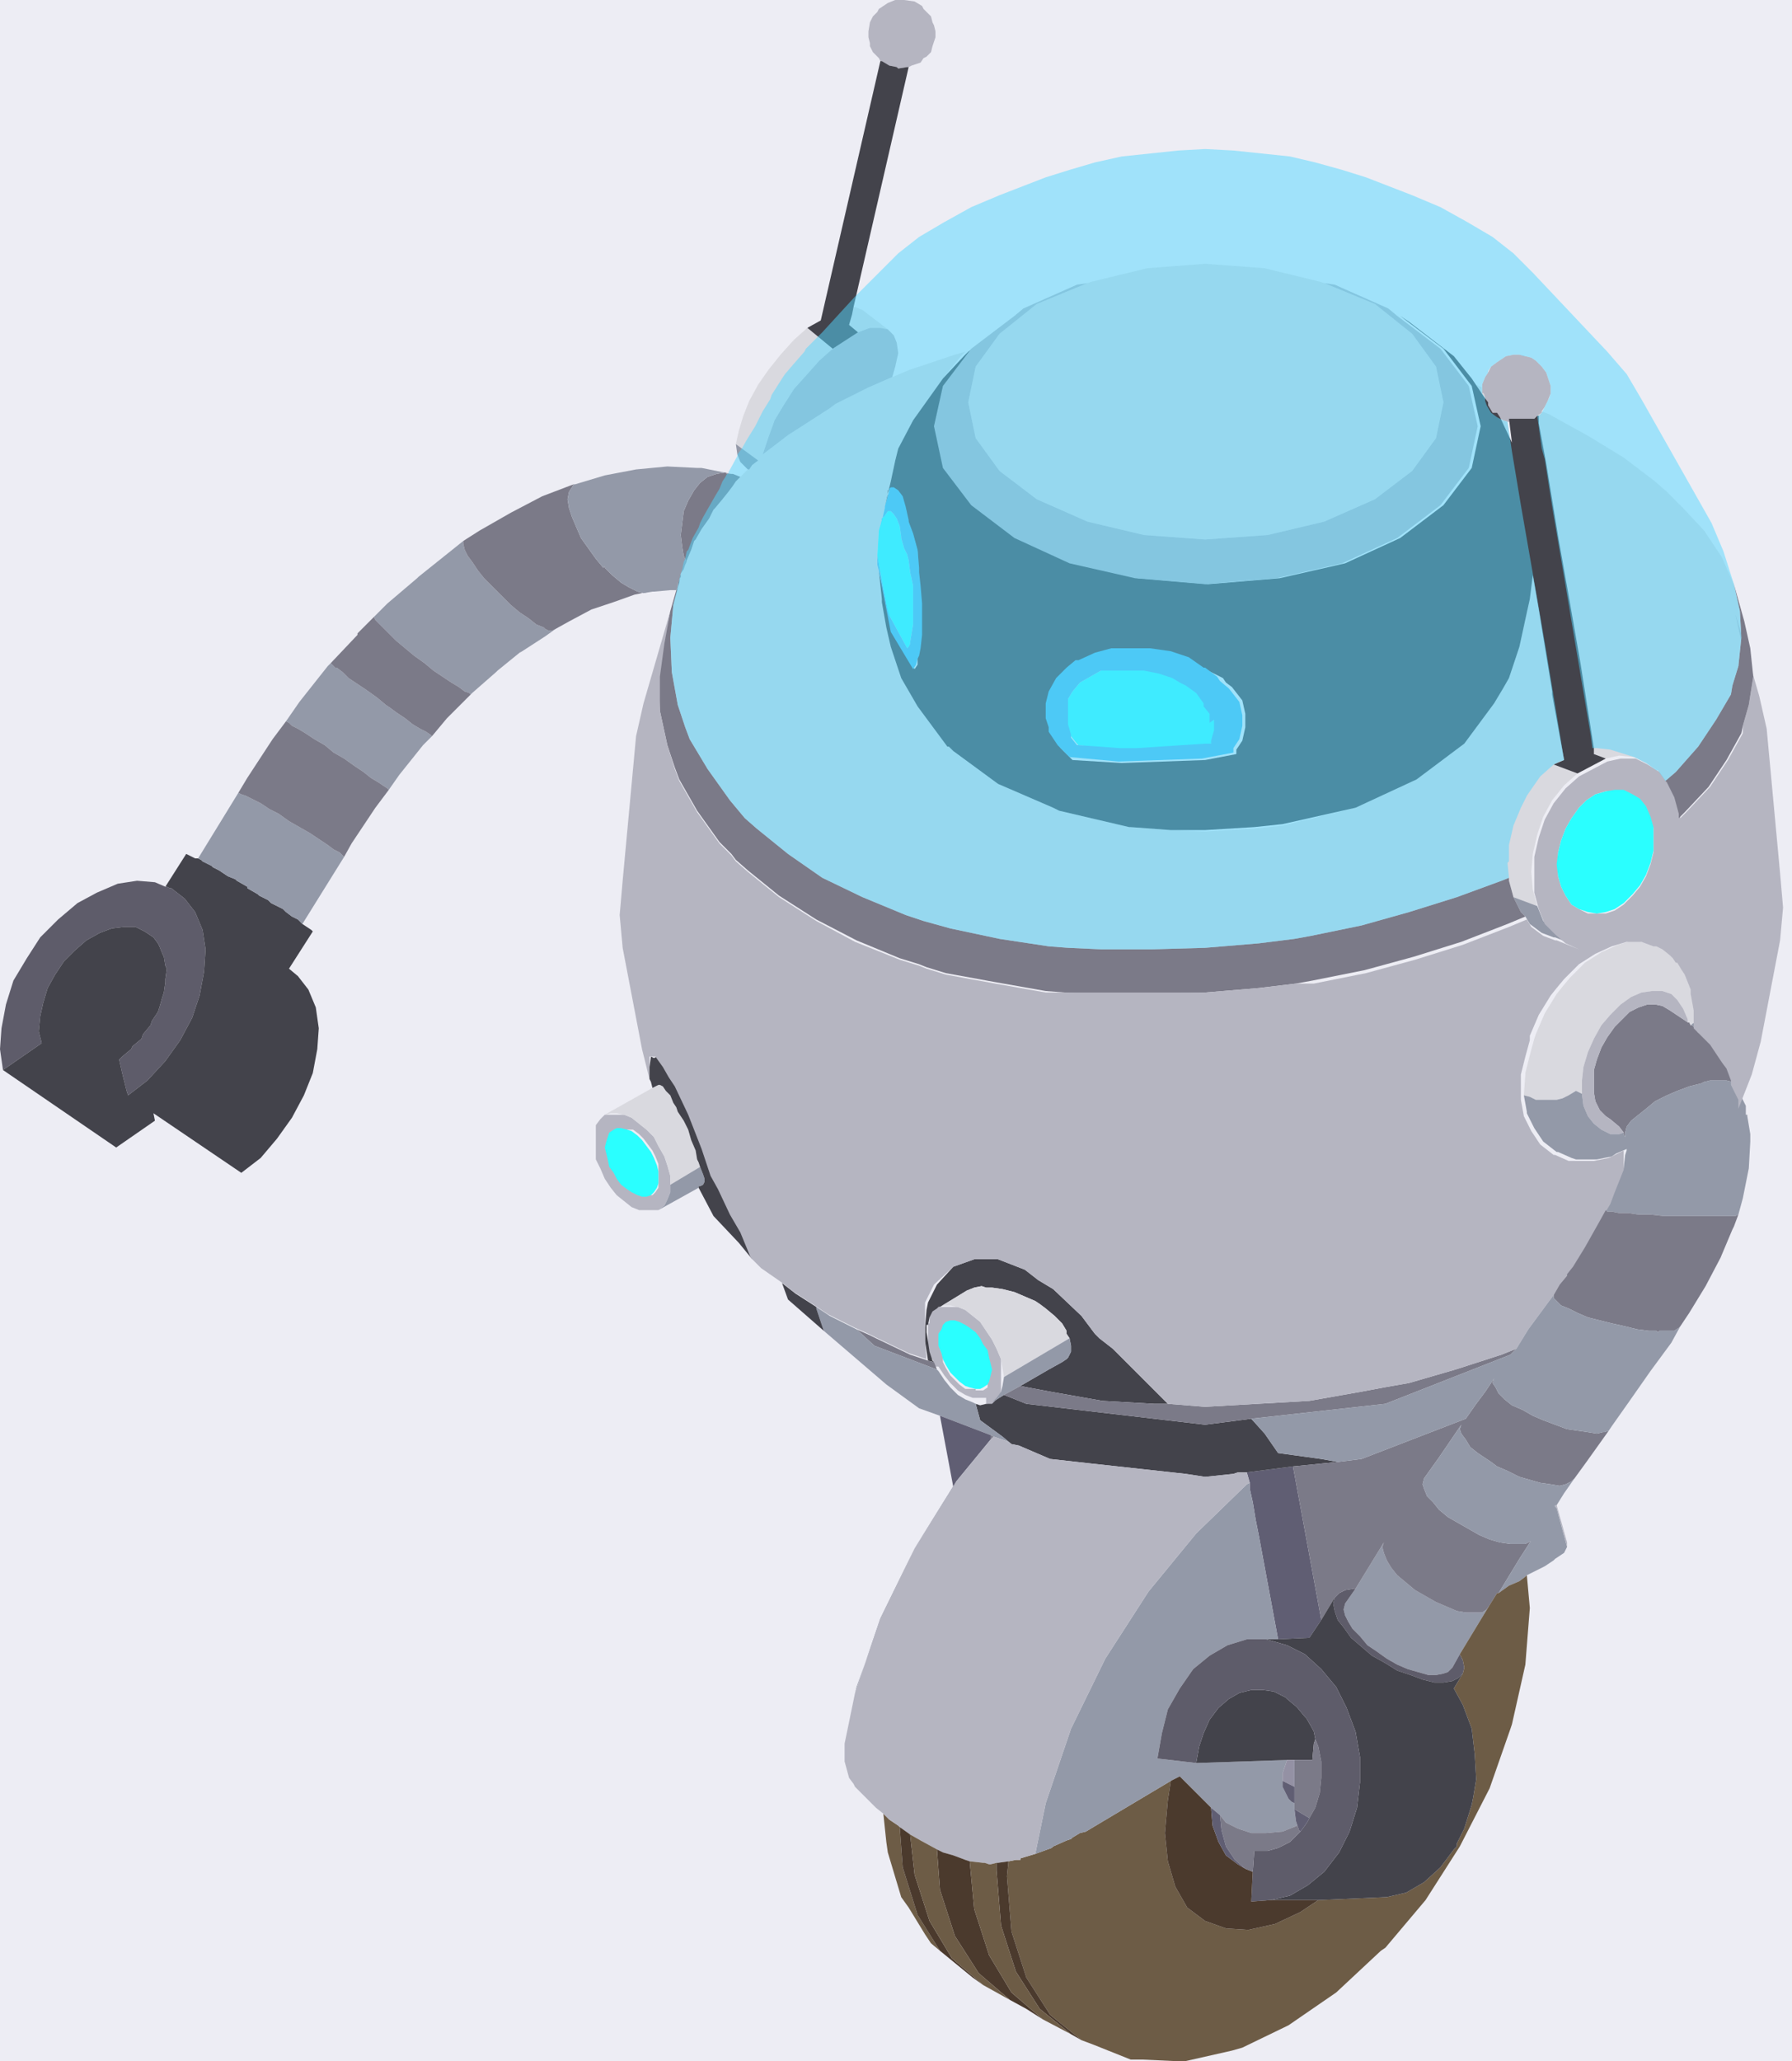 <svg id="Layer_1" data-name="Layer 1" xmlns="http://www.w3.org/2000/svg" viewBox="0 0 120.3 138.3"><defs><style>.cls-1{fill:#ededf4;}.cls-2{fill:none;}.cls-3{fill:#605e73;}.cls-4{fill:#43434b;}.cls-5{fill:#b5b5c1;}.cls-6{fill:#d9d9df;}.cls-7{fill:#9399a8;}.cls-8{fill:#7b7a88;}.cls-9{fill:#6d5c46;}.cls-10{fill:#2affff;}.cls-11{fill:#46bbed;}.cls-12{fill:#5e5c6a;}.cls-13{fill:#4b3a2d;}.cls-14{fill:#9491a4;}.cls-15{fill:#54d9ff;opacity:0.5;}</style></defs><rect class="cls-1" x="-46" y="-59.3" width="1000" height="800"/><polygon class="cls-2" points="117.3 74.6 117.2 74.8 117.3 74.8 117.3 74.6"/><polygon class="cls-2" points="59.5 40.6 59.7 41.3 59.6 41.2 59.5 40.6"/><polygon class="cls-2" points="105.8 77.8 105.8 77.8 105 77.4 105.8 77.8"/><polygon class="cls-2" points="109.2 77.1 108.5 77.4 108.2 77.6 108.8 77.3 109.2 77.2 109.2 77 109.2 77.1"/><polygon class="cls-2" points="107.7 96.1 107.6 96.1 107.7 96.1 107.7 96.1"/><polygon class="cls-2" points="59.1 35.4 59 35.6 59.2 34.9 59.1 35.4"/><polygon class="cls-3" points="83.9 99.5 83.9 99.9 84.1 100.8 84.3 102 84.5 103 85.8 110 87.9 109.9 88.7 108.7 86.8 98.4 83.7 98.8 83.9 99.5"/><polygon class="cls-4" points="68.9 94.2 67.4 93.6 66.6 94.1 66.2 94.2 65.8 94.3 65.5 94.2 65.8 95.3 67.3 96.4 67.9 96.9 68.4 97 70.5 97.9 73.2 98.2 79.6 98.9 80.9 99.1 80.9 99.1 82.8 98.9 83.1 98.8 83.7 98.8 86.8 98.4 89.8 98.1 88.7 97.9 85.8 97.5 84.9 96.2 84 95.2 80.9 95.6 68.9 94.2"/><path class="cls-5" d="M66.2,94.2h.4l.3-.3.3-.4V91.2l-.3-.7-.3-.6-.4-.6-.4-.6-.5-.4-.5-.4-.5-.2H62.9l-.3.2-.2.4v.5h-.1v1.8l.2.6h.1l.2.5H63l.4.6.4.5.5.5.5.3.5.2h.9Zm-.7-1h-.7l-.4-.3-.3-.3-.3-.3-.3-.5-.2-.4v-.4l-.2-.5v-.8l.2-.3v-.3l.2-.2h.9l.4.2.3.2.4.3.3.4.2.4.3.4v2.3l-.3.2h-.5Z"/><polygon class="cls-4" points="62.6 91.3 62.4 90.7 62.3 90 62.2 89.4 62.2 88.9 62.3 88.9 62.4 88.4 62.6 88 62.9 87.8 63 87.7 63 87.7 63.1 87.7 63.1 87.7 64.9 86.6 65.4 86.4 65.9 86.3 66.2 86.4 66.6 86.4 67.3 86.5 68.1 86.7 68.8 87 69.5 87.3 69.8 87.5 70.2 87.8 70.8 88.3 71.3 88.8 71.6 89.3 71.6 89.5 71.8 89.8 71.9 90.3 71.9 90.7 71.7 91.1 71.6 91.2 71.3 91.4 70.4 91.9 68.5 93 69 93.1 70.6 93.4 74 94 77.5 94.2 78.4 94.2 77.4 93.2 77.1 92.9 75.9 91.7 74.7 90.5 73.8 89.8 73.5 89.5 72.6 88.3 70.7 86.5 69.7 85.9 68.8 85.2 67 84.5 66.1 84.5 65.4 84.5 64 85 62.9 86.2 62.9 86.2 62.3 87.4 62.2 87.9 62.1 89.1 62.1 90 62.3 91.3 62.7 91.4 62.6 91.3"/><polygon class="cls-6" points="63.8 87.6 64.3 87.7 64.8 87.9 65.3 88.3 65.8 88.7 66.2 89.3 66.6 89.9 66.9 90.5 67.2 91.2 67.3 91.8 67.4 92.4 71.8 89.8 71.6 89.5 71.6 89.3 71.3 88.8 70.8 88.3 70.2 87.8 69.8 87.5 69.5 87.3 68.8 87 68.1 86.7 67.3 86.5 66.6 86.4 66.2 86.4 65.9 86.3 65.4 86.4 64.9 86.6 63.1 87.7 63.1 87.7 63 87.7 63 87.7 63.4 87.6 63.8 87.6"/><polygon class="cls-7" points="67.3 93 67.2 93.4 66.9 93.8 66.6 94.1 67.4 93.6 68.5 93 70.4 91.9 71.3 91.4 71.6 91.2 71.7 91.1 71.9 90.7 71.9 90.3 71.8 89.8 67.4 92.4 67.3 93"/><polygon class="cls-8" points="62.9 91.9 62.7 91.4 62.3 91.3 61.1 90.9 58.8 89.8 58.4 89.6 57.5 89.2 58.7 90.3 62.9 91.9"/><polygon class="cls-7" points="66.7 96.4 67 96.5 67.6 96.7 67.9 96.9 67.3 96.4 65.8 95.3 65.5 94.2 65.3 94.1 64.8 93.9 64.3 93.6 63.8 93.1 63.4 92.6 63 92 62.9 91.9 58.7 90.3 57.5 89.2 55.7 88.3 54.8 87.7 54.8 87.8 55.3 89.3 59.5 92.9 61.7 94.5 63.1 95 66.5 96.3 66.7 96.4"/><polygon class="cls-3" points="64.2 99.4 66.5 96.6 66.5 96.3 63.1 95 64 99.8 64.1 99.6 64.2 99.4"/><polygon class="cls-5" points="99.6 26.4 99.7 26.7 99.7 26.9 99.7 27 99.8 27.2 99.8 27.2 100.1 27.7 100.3 27.8 100.4 27.9 100.5 28 100.9 28.2 101.2 28.3 101.3 28.3 101.6 28.4 102 28.4 102 28.4 102.5 28.3 102.9 28.2 103.1 28 103.2 27.9 103.5 27.7 103.5 27.6 103.7 27.3 103.9 26.9 104.1 26.4 104.1 25.9 103.9 25.3 103.8 25 103.5 24.6 103.1 24.2 102.8 24 102.4 23.9 102 23.8 101.6 23.8 101.1 23.9 100.8 24.1 100.5 24.3 100.1 24.6 99.9 25 99.7 25.3 99.5 25.8 99.5 26 99.5 26.4 99.6 26.4"/><polygon class="cls-5" points="59.7 4.4 60.2 4.5 60.3 4.6 60.9 4.5 61 4.5 61.2 4.4 61.8 4.2 62 3.9 62.2 3.8 62.5 3.5 62.6 3.1 62.8 2.5 62.8 2.1 62.7 1.7 62.6 1.5 62.5 1.1 62.2 0.8 62 0.6 61.9 0.4 61.4 0.1 60.7 0 60.1 0 59.6 0.2 59.3 0.4 59 0.6 58.9 0.8 58.6 1.1 58.4 1.5 58.3 2.1 58.3 2.5 58.4 2.9 58.4 3.1 58.6 3.5 58.8 3.7 59 3.9 59.1 4.1 59.2 4.1 59.7 4.4"/><polygon class="cls-9" points="60.6 125.3 60.4 122.6 60.3 122.5 59.7 122.1 59.4 121.8 59.3 121.7 59.5 123.6 59.6 124.3 60.5 127.3 61 128 61 128 62.1 129.8 62.5 130.4 63.1 130.9 61.6 128.5 60.6 125.3"/><path class="cls-5" d="M44.8,80.5,45,80V78.9l-.2-.7-.2-.6-.4-.7-.3-.6-.5-.5-.5-.4-.5-.4-.5-.2H40.6l-.3.3-.3.4v2.3l.3.6.3.7.4.6.4.5.5.4.5.4.5.2h1.3l.4-.3Zm-.6-1.1v.3l-.2.3-.2.2h-.9l-.4-.2-.3-.2-.4-.3-.3-.4-.2-.4-.3-.4V76l.3-.2h1.2l.4.3.3.3.3.4.3.4.2.4.2.5v1.2Z"/><polygon class="cls-6" points="41.4 74.7 41.9 74.8 42.4 75 42.9 75.4 43.4 75.8 43.9 76.3 44.2 76.9 44.6 77.6 44.8 78.2 45 78.9 45 79.5 47 78.3 46.9 78 46.8 77.8 46.7 77.2 46.4 76.5 46.2 75.8 45.9 75.2 45.5 74.6 45.4 74.3 45.2 74 45 73.5 44.7 73.2 44.5 72.9 44.3 72.8 44.2 72.8 44.2 72.8 43.8 73 40.6 74.8 41 74.7 41.4 74.7"/><polygon class="cls-7" points="47 79.6 47.2 79.5 47.3 79.3 47.3 79.1 47.2 78.8 47 78.3 45 79.5 45 80 44.8 80.5 44.6 80.9 44.2 81.2 46.9 79.7 46.9 79.6 47 79.6"/><polygon class="cls-6" points="99.7 27 99.7 26.9 99.7 26.7 99.6 26.4 99.5 26.4 99.5 26 98.8 25.7 99.4 26.6 99.7 27"/><polygon class="cls-6" points="57 21.8 57.6 22.3 58.4 22 59.1 22 59.6 22.1 57.9 20.8 57.4 20.6 57.3 20.6 57.2 21.1 57 21.8"/><polygon class="cls-6" points="100.5 28 100.4 27.9 100.6 28.2 101.4 29.9 101.2 28.3 100.9 28.2 100.5 28"/><polygon class="cls-6" points="49.5 32.2 49.4 32.3 49.2 32.6 48.9 33 48.5 33.5 48 34.1 47.9 34.2 47.6 34.8 47.1 35.5 46.7 36.2 46.6 36.3 46.4 36.9 46.1 37.6 46.1 37.7 46 37.9 45.9 38.2 45.7 38.5 45.6 39.1 45.2 40.6 45 42.8 45.1 45.1 45.5 47.3 46 48.8 46.3 49.6 47.5 51.6 49 53.7 50 54.9 50.8 55.6 52.9 57.3 55.2 58.9 57.9 60.2 60.8 61.4 62 61.8 63.8 62.3 67.1 63 70.4 63.5 71.7 63.6 73.9 63.7 77.4 63.7 80.9 63.6 84.5 63.3 86.9 63 88 62.8 91.4 62.1 94.6 61.2 97.8 60.2 100.8 59.1 101.3 58.9 101.3 59.1 101.6 60.2 103.2 60.8 102.9 59.7 102.8 58.5 102.9 57.3 103.2 56 103.6 54.8 104.2 53.7 105 52.7 105.9 51.9 104.3 51.3 105 51 104.3 46.6 104.2 46.4 103.3 40.9 102.9 38.6 102.7 40.2 102.5 41.1 102 43.4 101.3 45.5 100.9 46.2 100.3 47.2 98.3 49.9 95.1 52.3 91 54.2 86.1 55.4 84.2 55.6 80.9 55.8 78.6 55.7 75.9 55.5 75.8 55.5 71.1 54.4 70.7 54.2 67 52.6 64.1 50.5 63.8 50.2 63.7 50.1 61.7 47.4 61.7 47.4 60.6 45.5 59.9 43.4 59.6 42.1 59.3 40.4 59.2 40.2 59 38.3 58.9 37.9 58.9 37.3 59 35.6 59.1 35.4 59.4 34.1 59.4 34 59.8 32.3 60.1 30.9 60.3 30.1 61.3 28.2 63.3 25.4 64.5 23.9 64.8 23.6 64.1 23.8 61.1 24.8 59.9 25.3 58.3 26 56.1 27.1 55.7 27.4 52.9 29.2 51.2 30.5 51.3 30.2 51.6 29.3 52 28.2 52.6 27.2 53.3 26.1 54.2 25.1 55 24.2 55.9 23.4 54.2 22 53.3 22.8 52.4 23.8 51.6 24.8 50.9 25.8 50.3 26.9 49.9 27.9 49.6 28.9 49.4 29.8 50.9 30.9 50.5 31.2 50.3 31.5 50.2 31.5 49.7 32 49.6 32.1 49.5 32.2"/><polygon class="cls-5" points="58.4 22 57.6 22.3 55.9 23.4 55 24.2 54.2 25.1 53.3 26.1 52.6 27.2 52 28.2 51.6 29.3 51.3 30.2 51.2 30.5 52.9 29.2 55.7 27.4 56.1 27.1 58.3 26 59.9 25.3 60.1 24.6 60.3 23.7 60.2 23 60 22.5 59.6 22.1 59.1 22 58.4 22"/><polygon class="cls-8" points="114 69.3 113.9 69.1 113.6 68.8 113.5 68.8 113.4 68.6 113.3 68.6 112.1 67.8 111.6 67.5 111.1 67.4 110.6 67.4 110 67.6 109.4 67.9 108.9 68.4 108.4 68.9 107.9 69.6 107.5 70.3 107.2 71.1 107 71.8 107 72.6 107 73.3 107.1 73.9 107.4 74.5 107.8 74.9 108.1 75.1 108.7 75.6 109 76 109 76.1 109.1 76.3 109.1 76.2 109.1 76 109.2 75.6 109.5 75.2 110 74.8 110.5 74.4 111.1 73.9 111.9 73.5 112.6 73.2 113.4 72.9 114.2 72.7 114.4 72.6 114.8 72.5 115.4 72.5 115.9 72.5 116.3 72.6 116.6 72.8 116.3 72 116 71.6 115.6 71 115.2 70.4 114.8 70 114.1 69.3 114.1 69.3 114 69.3"/><polygon class="cls-7" points="113.9 68.5 113.6 68.7 113.5 68.8 113.6 68.8 113.9 69.1 114 69.3 114.1 69.3 114.1 69.3 114.1 69.2 114.1 68 114 68.3 113.9 68.5"/><polygon class="cls-6" points="103.1 73.8 103.5 73.8 104 73.8 104.5 73.8 104.9 73.7 105.3 73.5 105.8 73.2 106.2 73.4 106.2 72.5 106.3 71.6 106.6 70.6 107 69.7 107.5 68.8 108.1 68.1 108.8 67.4 109.5 66.9 110.2 66.6 110.9 66.5 111.6 66.5 112.2 66.7 112.6 67.1 113 67.7 113.3 68.4 113.3 68.6 113.4 68.6 113.5 68.8 113.6 68.7 113.9 68.5 114 68.3 114.1 68 113.9 66.9 113.9 66.6 113.5 65.6 113.3 65.3 113 64.8 112.9 64.8 112.9 64.7 112.9 64.7 112.7 64.4 112.5 64.2 112 63.8 111.6 63.6 111.4 63.5 110.6 63.2 110.2 63.2 109.6 63.1 108.6 63.4 107.5 63.9 107.5 63.9 106.4 64.6 105.4 65.6 104.9 66.2 104.5 66.7 103.7 68 103.1 69.4 103 69.7 102.7 70.8 102.4 72 102.4 72.1 102.3 73.5 102.7 73.6 103.1 73.8"/><polygon class="cls-7" points="102.4 61.5 102.7 62 103.5 62.6 104.3 62.9 104.4 62.9 105.9 63.5 105 63.1 104.3 62.5 103.6 61.8 103.2 60.8 101.6 60.2 102.1 61.2 102.4 61.5"/><polygon class="cls-6" points="103.2 27.9 103.2 28.4 103.7 31.1 104.5 36 105.3 40.5 106 44.5 106.3 46.4 106.9 50.2 107 50.6 107.8 50.9 108.7 50.7 109.7 50.8 110.5 51.2 111.3 51.7 111.8 52.4 112.5 51.8 114 50.1 115.2 48.3 116.2 46.6 116.3 46 116.7 44.7 116.9 42.8 116.8 41 116.4 39.2 115.9 38.1 115.6 37.4 114.4 35.6 112.9 34 111.9 33 111.1 32.3 109 30.7 106.7 29.3 104 27.8 103.5 27.6 103.5 27.7 103.2 27.9"/><polygon class="cls-4" points="57.6 22.3 57 21.8 57.2 21.1 57.3 20.6 61 4.5 60.9 4.5 60.3 4.6 60.2 4.5 59.7 4.4 59.2 4.1 59.1 4.1 55.1 21.5 54.2 22 55.9 23.4 57.6 22.3"/><polygon class="cls-7" points="50.5 31.2 50.9 30.9 49.4 29.8 49.5 30.5 49.7 31 50.1 31.4 50.2 31.5 50.3 31.5 50.5 31.2"/><path class="cls-4" d="M63.3,25.4l-2,2.8-1,1.9-.2.8-.3,1.4L59.4,34l.2-.7v-.4H60l.3.2.3.4.2.7.2.9h0l.3.8.3,1.1v4.7h0v2.9l-.2.3-1.5-2.5L59,38.3l.2,1.9v.2l.3,1.7.3,1.3.7,2.1,1.1,1.9h0l2,2.7h.1l.3.3L67,52.6l3.7,1.6.4.2,4.7,1.1h.1l2.7.2h2.3l3.3-.2,1.9-.2L91,54.2l4.1-1.9,3.2-2.4,2-2.7.6-1,.4-.7.7-2.1.5-2.3.2-.9.2-1.6.4,2.3.9,5.5v.2L105,51l-.7.3,1.6.6,1.9-1-.8-.3v-.4l-.6-3.8-.3-1.9-.7-4-.8-4.5-.8-4.9-.5-2.7v-.5h-.1l-.2.2h-1.7l.2,1.6-.8-1.7-.2-.3h-.3l-.3-.5h0V27l-.3-.4-.6-.9-.2-.3-1.2-1.5-3-2.3-.6-.4,2.9,2.2,1.9,2.5.6,2.7-.6,2.8-1.9,2.5-2.9,2.2-3.7,1.7-4.4,1-4.8.4-4.7-.4-4.4-1-3.7-1.7-2.9-2.2-1.9-2.5-.6-2.8.6-2.7,1.9-2.5,2.9-2.2-.6.4-2.7,2-.3.3ZM82.7,46.1l.7.9.2.9h0v.9l-.2.9-.4.6v.3l-2.1.4-5.6.2L72,51l-.8-.8-.6-.9V49l-.2-.6v-1l.2-.8h0l.5-.9.7-.7.6-.5h.2l1.1-.5,1.1-.3h2.6l1.4.2,1.2.4,1,.7h.1l1,.5.2.3Z"/><polygon class="cls-10" points="59.6 41.2 59.7 41.3 60.9 43.5 61 43.4 61.1 43.2 61.1 43.1 61.2 42.5 61.3 41.9 61.3 41.1 61.3 40.9 61.3 40.2 61.3 39.3 61.1 38.4 61 37.6 60.9 37.2 60.7 36.8 60.5 36.1 60.5 36 60.4 35.3 60.2 34.8 60 34.5 59.9 34.4 59.8 34.3 59.6 34.3 59.4 34.6 59.2 34.8 59.2 34.9 59 35.6 58.9 37.3 59.5 40.6 59.6 41.2"/><polygon class="cls-10" points="80.9 47.1 80.8 46.9 80.3 46.2 79.6 45.7 79.2 45.5 78.7 45.2 77.8 44.9 76.8 44.7 75.7 44.7 75.5 44.8 74.8 44.8 74.2 44.9 73.9 45 73.2 45.4 72.5 45.8 72 46.4 71.7 46.9 71.7 47.1 71.5 47.8 71.6 48.5 71.8 49.2 71.9 49.4 72.3 49.9 72.4 50 75.2 50.3 76.3 50.3 80.9 50 81.3 49.9 81.4 49.7 81.6 49 81.5 48.3 81.4 48.2 81.3 47.6 80.9 47.1"/><polygon class="cls-11" points="61.3 44.9 61.5 44.6 61.6 44.2 61.7 44 61.8 43.5 61.9 42.6 61.9 41.7 61.9 41.6 61.9 40.5 61.8 39.3 61.7 38.4 61.7 38.1 61.6 36.9 61.3 35.8 61 35 61 34.9 60.8 34 60.6 33.3 60.3 32.9 60 32.7 59.9 32.7 59.8 32.7 59.7 32.8 59.7 32.9 59.6 33.3 59.4 34 59.4 34.1 59.1 35.4 59.2 34.9 59.2 34.8 59.4 34.6 59.6 34.3 59.8 34.3 59.9 34.4 60 34.5 60.2 34.8 60.4 35.3 60.5 36 60.5 36.1 60.7 36.8 60.9 37.2 61 37.6 61.1 38.4 61.3 39.3 61.3 40.2 61.3 40.9 61.3 41.1 61.3 41.9 61.2 42.5 61.1 43.1 61.1 43.2 61 43.4 60.9 43.5 59.7 41.3 59.5 40.6 58.9 37.3 58.9 37.9 59 38.3 59.8 42.4 61.3 44.9"/><path class="cls-11" d="M80.9,44.8h-.1l-1-.7-1.2-.4-1.4-.2H74.6l-1.1.3-1.1.5h-.2l-.6.5-.7.7-.5.9h0l-.2.8v1l.2.6v.3l.6.9.8.8,3.3.3,5.6-.2,2.1-.4v-.3l.4-.6.2-.9V48h0l-.2-.9-.7-.9-.6-.5-.2-.3Zm.6,3.5V49l-.2.7v.2h-.4l-4.6.3H75.2L72.4,50h-.1l-.4-.5v-.2l-.2-.7V46.9l.3-.5.5-.6.7-.4.7-.4h2.9l1,.2.9.3.5.3.4.2.7.5.5.7v.2l.4.5v.6Z"/><polygon class="cls-6" points="67.1 22.4 65.5 24.6 65 27 65.5 29.4 67.1 31.6 69.6 33.5 73 35 76.8 35.9 80.9 36.2 85.1 35.9 88.9 35 92.3 33.5 94.8 31.6 96.4 29.4 96.9 27 96.4 24.6 94.8 22.4 92.3 20.4 88.9 19 88.6 18.9 84.9 18 80.9 17.7 77 18 73.3 18.9 73 19 69.6 20.4 67.1 22.4"/><polygon class="cls-5" points="63.3 25.9 62.7 28.6 63.3 31.4 65.2 33.9 68.1 36.1 71.8 37.8 76.2 38.8 80.9 39.2 85.7 38.8 90.1 37.8 93.8 36.1 96.7 33.9 98.6 31.4 99.2 28.6 98.6 25.9 96.7 23.4 93.8 21.2 93.2 20.7 89.6 19.1 88.9 19 92.3 20.4 94.8 22.4 96.4 24.6 96.9 27 96.4 29.4 94.8 31.6 92.3 33.5 88.9 35 85.1 35.9 80.9 36.2 76.8 35.9 73 35 69.6 33.5 67.1 31.6 65.5 29.4 65 27 65.5 24.6 67.1 22.4 69.6 20.4 73 19 72.3 19.1 68.7 20.7 68.1 21.2 65.2 23.4 63.3 25.9"/><polygon class="cls-4" points="54.8 87.7 53.4 86.8 52.5 86.1 52.9 87.2 55.3 89.3 54.8 87.8 54.8 87.7"/><polygon class="cls-8" points="74 94 70.6 93.4 69 93.1 68.5 93 67.4 93.6 68.9 94.2 80.9 95.6 84 95.2 93 94.2 101.4 90.9 101.8 90.5 100.8 90.9 97.7 91.9 94.6 92.8 92.9 93.1 91.3 93.4 87.9 94 84.4 94.2 80.9 94.4 78.4 94.2 77.5 94.2 74 94"/><polygon class="cls-7" points="90.2 108 90.3 108.4 90.5 108.8 90.8 109.3 91.3 109.8 91.8 110.4 92.4 110.8 93.1 111.3 93.8 111.7 94.5 112 95.2 112.2 95.9 112.4 96.4 112.4 96.9 112.3 97.2 112.2 97.5 111.9 98 111 100 107.7 99.8 108 99.5 108.2 99 108.2 98.4 108.2 97.8 108.1 97.1 107.8 96.4 107.5 95.7 107.1 95 106.7 94.4 106.2 93.8 105.7 93.4 105.2 93.1 104.7 92.9 104.2 92.8 103.8 92.9 103.5 91 106.6 90.3 107.6 90.2 108"/><polygon class="cls-5" points="108.1 75.1 107.8 74.9 107.4 74.5 107.1 73.9 107 73.3 107 72.6 107 71.8 107.2 71.1 107.5 70.3 107.9 69.6 108.4 68.9 108.9 68.4 109.4 67.9 110 67.6 110.6 67.4 111.1 67.4 111.6 67.5 112.1 67.8 113.3 68.6 113.3 68.4 113 67.7 112.6 67.1 112.2 66.7 111.6 66.5 110.9 66.5 110.2 66.6 109.5 66.9 108.8 67.4 108.1 68.1 107.5 68.8 107 69.7 106.6 70.6 106.3 71.6 106.2 72.5 106.2 73.4 106.3 74.2 106.6 74.9 107 75.4 107.5 75.8 108.1 76.1 108.7 76.1 109 76 108.7 75.6 108.1 75.1"/><polygon class="cls-8" points="44.2 45.4 44.3 47.7 44.8 50 45.3 51.5 45.6 52.3 46.8 54.4 48.3 56.5 49.1 57.3 49.4 57.7 50.2 58.4 52.3 60.1 54.8 61.7 57.5 63.1 60.4 64.3 61.7 64.7 62.2 64.9 63.5 65.3 66.8 65.9 70.2 66.5 71.5 66.6 73.8 66.7 77.3 66.7 80.9 66.6 84.5 66.3 87 66 88.1 65.8 91.6 65.1 94.9 64.2 98.1 63.2 101.2 62 102.4 61.5 102.1 61.2 101.6 60.2 101.3 59.1 101.3 58.9 100.8 59.1 97.8 60.2 94.6 61.2 91.4 62.1 88 62.8 86.9 63 84.5 63.3 80.9 63.6 77.4 63.7 73.9 63.7 71.7 63.6 70.4 63.5 67.1 63 63.8 62.3 62 61.8 60.8 61.4 57.9 60.2 55.2 58.9 52.9 57.3 50.8 55.6 50 54.9 49 53.7 47.5 51.6 46.3 49.6 46 48.8 45.5 47.3 45.1 45.1 45 42.8 45.2 40.6 45.6 39.1 45.7 38.5 45.7 38.7 45.5 39.1 45.5 39.2 45.5 39.4 45.4 39.6 45 41 44.5 43.2 44.2 45.4"/><polygon class="cls-4" points="49.1 81.6 48.3 79.9 47.8 79 47.2 77.2 47.2 77.1 46.3 74.8 45.4 72.9 45 72.3 44.6 71.6 44.1 70.9 43.9 71 43.7 70.9 43.6 71.6 43.6 72.2 43.6 72.4 43.7 72.6 43.8 73 44.2 72.8 44.2 72.8 44.3 72.8 44.5 72.9 44.7 73.2 45 73.5 45.2 74 45.4 74.3 45.5 74.6 45.9 75.2 46.2 75.8 46.4 76.5 46.7 77.2 46.8 77.8 46.9 78 47 78.3 47.2 78.8 47.3 79.1 47.3 79.3 47.2 79.5 47 79.6 46.9 79.6 46.9 79.7 46.9 79.7 47.9 81.6 49.6 83.4 50.5 84.5 49.8 82.8 49.1 81.6"/><polygon class="cls-7" points="117.2 74.8 117.2 74.8 117.2 74.2 117 73.8 116.7 73.2 116.7 73.1 116.6 72.8 116.3 72.6 115.9 72.5 115.4 72.5 114.8 72.5 114.4 72.6 114.2 72.7 113.4 72.9 112.6 73.2 111.9 73.5 111.1 73.9 110.5 74.4 110 74.8 109.5 75.2 109.2 75.6 109.1 76 109.1 76.2 109.1 76.3 109 76.1 109 76 108.7 76.1 108.1 76.1 107.5 75.8 107 75.4 106.6 74.9 106.3 74.2 106.2 73.4 105.8 73.2 105.3 73.5 104.9 73.7 104.5 73.8 104 73.8 103.5 73.8 103.1 73.8 102.7 73.6 102.3 73.5 102.5 74.6 102.5 74.7 103 75.7 103.6 76.6 104.5 77.3 104.6 77.3 105.5 77.7 105.8 77.8 105 77.4 105.8 77.8 105.8 77.8 106.8 77.8 107.2 77.8 108.2 77.6 108.5 77.4 109.2 77.1 109.2 77 109.2 77.2 109.2 77.2 109.1 77.5 109 78.4 108.6 79.4 108.4 79.9 108.1 80.7 107.8 81.2 107.9 81.3 108.2 81.3 108.7 81.4 109.3 81.4 110 81.5 110.8 81.5 111.7 81.6 112.2 81.6 112.6 81.6 113.4 81.6 114.3 81.6 115 81.6 115.7 81.6 116.1 81.6 116.2 81.6 116.5 81.6 116.7 81.5 117 80.4 117.4 78.4 117.5 76.6 117.5 76.1 117.3 74.9 117.3 74.8 117.2 74.8"/><path class="cls-5" d="M117.7,45.4l-.3,1.9-.4,1.4v.5l-1,1.8-1.2,1.8-1.6,1.7-.4.4v-.3l-.3-1.1-.5-1h-.1l-.5-.7-.8-.5-.8-.4h-1l-.9.2-1.9,1-.9.8-.8,1-.6,1.1-.4,1.2-.3,1.3v2.4l.3,1.1.4,1,.7.7.7.6.9.4-1.5-.6h-.1l-.8-.3-.8-.6-.3-.5-1.2.5-3.1,1.2-3.2,1-3.3.9-3.5.7L87,66l-2.5.3-3.6.3H70.2l-3.4-.6-3.3-.6-1.3-.4-.5-.2-1.3-.4-3-1.2-2.6-1.4-2.5-1.6-2.1-1.7-.8-.7-.3-.4-.8-.8-1.5-2.1-1.2-2.1-.3-.8L44.8,50l-.5-2.3V45.4l.3-2.2L45,41l-1.8,6.2-.5,2.2-.9,9.7-.2,2.3.2,2.2,1.3,6.8.5,2V70.9h.4l.5.7.4.7.4.6.9,1.9.9,2.3h0l.6,1.8.5.9.8,1.7.7,1.2.7,1.7.7.7,1.3.9.9.7,1.4.9.9.6,1.8.9.9.4.4.2,2.3,1.1,1.2.4L62.1,90V87.4l.6-1.2h0L64,85l1.4-.5H67l1.8.7.9.7,1,.6,1.9,1.8.9,1.2.3.3.9.7,1.2,1.2,1.2,1.2.3.3,1,1,2.5.2,3.5-.2,3.5-.2,3.4-.6,1.6-.3,1.7-.3,3.1-.9,3.1-1,1-.4.8-1.3,1.4-1.9.3-.4.4-.7.5-.6h0l.4-.5.8-1.3.9-1.6.5-.9.3-.5.3-.8.2-.5.4-1V77.2h0l-.4.2-.6.3-1,.2h-1.7l-.9-.4h-.1l-.9-.7-.6-.9-.5-1h0l-.2-1.1V72.1h0l.3-1.2.3-1.1v-.3l.6-1.4.8-1.3.4-.5.5-.6,1-1,1.1-.7h0l1.1-.5,1-.3h1l.8.3h.2l.4.2.5.4.2.2.2.3h.1l.3.5.2.3.4,1v.3l.2,1.1v1.2h0l.7.7.4.4.4.6.4.6.3.4.3.8v.3h0l.3.6.2.4v.6h0v0h0l.9-2.3.6-2.2,1.3-6.8.2-2.2-.2-2.3-.9-9.7-.5-2.2-1.6-5.5.4,1.8ZM105.5,60.7l-.4-.6-.3-.6-.2-.7V57.2l.2-.8.3-.8.4-.7.5-.7.5-.5.6-.4.7-.2H109l.6.3.5.3.4.5.3.7.2.7v1.6l-.2.8-.3.8-.4.7-.5.6-.6.6-.6.4-.6.2h-1.2L106,61Z"/><polygon class="cls-8" points="116.9 42.8 116.7 44.7 116.3 46 116.2 46.6 115.2 48.3 114 50.1 112.5 51.8 111.8 52.4 111.9 52.5 112.4 53.5 112.7 54.6 112.7 54.9 113.1 54.5 114.7 52.8 115.9 51 116.9 49.2 117 48.7 117.4 47.3 117.7 45.4 117.5 43.5 117.1 41.7 116.4 39.2 116.8 41 116.9 42.8"/><polygon class="cls-12" points="2.6 69.2 2.7 68.2 2.9 67.3 3.2 66.3 3.7 65.4 4.3 64.5 5 63.8 5.8 63.1 6.7 62.6 7.5 62.3 8.3 62.2 9.1 62.2 9.7 62.5 10.3 62.9 10.6 63.3 10.7 63.5 10.9 64 11 64.2 11.1 64.8 11.2 65 11.1 65.7 11.1 65.9 11 66.6 10.9 66.9 10.7 67.6 10.6 67.9 10.2 68.5 10.1 68.8 9.6 69.4 9.5 69.7 8.9 70.2 8.8 70.4 8.2 70.9 8 71.1 8.2 72 8.5 73.2 8.6 73.5 9.9 72.5 11.1 71.2 12.1 69.8 12.9 68.3 13.4 66.8 13.7 65.2 13.8 63.7 13.6 62.4 13.1 61.2 12.4 60.3 11.5 59.6 11.4 59.6 11.2 59.5 11.1 59.5 10.4 59.2 9.2 59.1 7.9 59.3 6.5 59.9 5.2 60.6 3.9 61.7 2.7 62.9 1.8 64.3 0.9 65.8 0.4 67.4 0.1 69 0 70.4 0.2 71.8 2.8 70 2.6 69.2"/><polygon class="cls-4" points="20.2 61.9 20 61.7 19.6 61.5 19.2 61.2 19 61 18.6 60.8 18.2 60.6 18 60.4 17.4 60.1 17.3 60 16.6 59.6 16.6 59.5 15.9 59.1 15.8 59 15.3 58.8 15 58.6 14.7 58.4 14.3 58.2 14.2 58.1 13.8 57.9 13.6 57.8 13.5 57.7 13.3 57.6 13.3 57.6 13.1 57.6 12.7 57.4 12.5 57.3 12.5 57.3 11.1 59.5 11.2 59.5 11.4 59.6 11.5 59.6 12.4 60.3 13.1 61.2 13.6 62.4 13.8 63.7 13.7 65.2 13.4 66.8 12.9 68.3 12.1 69.8 11.1 71.2 9.9 72.5 8.6 73.5 8.5 73.2 8.2 72 8 71.1 8.2 70.9 8.8 70.4 8.9 70.2 9.5 69.7 9.6 69.4 10.1 68.8 10.2 68.5 10.6 67.9 10.7 67.6 10.9 66.9 11 66.6 11.1 65.9 11.1 65.7 11.2 65 11.1 64.8 11 64.2 10.9 64 10.7 63.5 10.6 63.3 10.3 62.9 9.7 62.5 9.1 62.2 8.3 62.2 7.5 62.3 6.7 62.6 5.8 63.1 5 63.8 4.3 64.5 3.7 65.4 3.2 66.3 2.9 67.3 2.7 68.2 2.6 69.2 2.8 70 0.2 71.8 7.8 77 10.4 75.2 10.3 74.7 16.2 78.7 17.5 77.7 18.6 76.4 19.6 75 20.4 73.5 21 72 21.3 70.4 21.4 69 21.2 67.6 20.7 66.4 20 65.5 19.4 65 21 62.5 20.9 62.4 20.6 62.2 20.3 62 20.2 61.9 20.2 61.9"/><polygon class="cls-7" points="22.8 57.2 22.4 57 22 56.7 21.4 56.3 20.8 55.9 20.1 55.5 19.4 55.1 18.7 54.6 18.1 54.3 17.5 53.9 16.9 53.6 16.5 53.4 16.2 53.3 16 53.2 16 53.2 13.3 57.6 13.3 57.6 13.5 57.7 13.6 57.8 13.8 57.9 14.2 58.1 14.3 58.2 14.7 58.4 15 58.6 15.3 58.8 15.8 59 15.9 59.1 16.6 59.5 16.6 59.6 17.3 60 17.4 60.1 18 60.4 18.2 60.6 18.6 60.8 19 61 19.2 61.2 19.6 61.5 20 61.7 20.2 61.9 20.2 61.9 20.3 62 23.1 57.5 23 57.4 22.8 57.2"/><polygon class="cls-7" points="33.4 45 35 43.7 34.9 43.8 36.6 42.7 37.3 42.2 37.1 42.3 36.8 42.3 36.6 42.2 36.5 42.1 36 41.9 35.5 41.5 34.9 41.1 34.3 40.6 33.7 40 33.1 39.4 32.5 38.8 32.1 38.3 31.7 37.7 31.4 37.3 31.2 36.9 31.1 36.5 31.1 36.3 30.1 37.1 28.1 38.7 28 38.8 26 40.5 25.1 41.4 25.2 41.6 25.4 41.8 25.7 42.1 26.1 42.5 26.6 43 27.2 43.5 27.8 44 28.5 44.5 29.1 45 29.7 45.4 30.3 45.8 30.8 46.1 31.2 46.4 31.5 46.5 31.6 46.6 31.7 46.5 33.3 45.1 33.4 45"/><polygon class="cls-7" points="28.6 49.1 28.2 48.9 27.7 48.6 27.2 48.2 26.6 47.8 26.2 47.5 25.9 47.3 25.3 46.8 24.6 46.3 24 45.9 23.4 45.5 23 45.1 22.6 44.8 22.5 44.8 22.5 44.8 22.3 44.6 22.2 44.5 22.2 44.5 22 44.7 20.1 47.1 19.2 48.4 19.2 48.4 19.4 48.5 19.6 48.7 20 48.9 20.5 49.2 21.1 49.6 21.8 50 22.4 50.5 23.1 50.9 23.8 51.4 24.4 51.8 24.9 52.2 25.4 52.5 25.7 52.7 26 52.9 26.1 53 26.8 52 28.4 50 29 49.4 28.9 49.3 28.6 49.1"/><polygon class="cls-8" points="31.2 36.9 31.4 37.3 31.7 37.7 32.1 38.3 32.5 38.8 33.1 39.4 33.7 40 34.3 40.6 34.9 41.1 35.5 41.5 36 41.9 36.5 42.1 36.6 42.2 36.8 42.3 37.1 42.3 37.3 42.2 38.2 41.7 39.7 40.9 41.2 40.4 42.6 39.9 43.6 39.7 43.2 39.8 42.8 39.7 42.4 39.5 42.2 39.4 41.7 39.1 41.1 38.6 40.6 38.1 40.6 38 40.5 38.1 40 37.5 39.5 36.8 39 36.1 38.7 35.4 38.4 34.7 38.2 34.1 38.1 33.5 38.2 33 38.4 32.7 38.5 32.5 38.6 32.5 38.5 32.5 36.4 33.3 34.3 34.4 32.2 35.6 31.1 36.3 31.1 36.5 31.2 36.9"/><polygon class="cls-8" points="31.2 46.4 30.8 46.1 30.3 45.8 29.7 45.4 29.1 45 28.5 44.5 27.8 44 27.2 43.5 26.6 43 26.1 42.5 25.7 42.1 25.4 41.8 25.2 41.6 25.1 41.4 24 42.5 24 42.6 22.2 44.5 22.2 44.5 22.3 44.6 22.5 44.8 22.5 44.8 22.6 44.8 23 45.1 23.4 45.5 24 45.9 24.6 46.3 25.3 46.8 25.9 47.3 26.2 47.5 26.6 47.8 27.2 48.2 27.7 48.6 28.2 48.9 28.6 49.1 28.9 49.3 29 49.4 30 48.2 31.6 46.6 31.5 46.5 31.2 46.4"/><polygon class="cls-8" points="116.2 81.6 116.1 81.6 115.7 81.6 115 81.6 114.3 81.6 113.4 81.6 112.6 81.6 112.2 81.6 111.7 81.6 110.8 81.5 110 81.5 109.3 81.4 108.7 81.4 108.2 81.3 107.9 81.3 107.8 81.2 107.3 82.1 106.4 83.7 105.6 85 105.2 85.5 105.2 85.6 104.7 86.2 104.3 86.9 104.3 87.1 104.5 87.3 104.8 87.6 105.3 87.8 105.9 88.1 106.6 88.4 107.4 88.6 108.2 88.8 109.1 89 109.9 89.2 110.7 89.3 111.2 89.3 111.3 89.4 111.4 89.3 112 89.3 112.4 89.3 112.7 89.1 112.8 89 113.4 88.1 114.5 86.3 115.5 84.4 116.3 82.5 116.4 82.3 116.7 81.5 116.5 81.6 116.2 81.6"/><polygon class="cls-12" points="89.6 108.1 89.8 108.7 90.2 109.2 90.7 109.9 91.4 110.5 92.1 111.1 93 111.6 93.8 112.1 94.7 112.4 95.5 112.7 96.3 112.9 96.9 112.9 97.5 112.8 97.9 112.6 98.2 112.3 98.3 111.9 98.2 111.4 98 111 97.5 111.9 97.2 112.2 96.9 112.3 96.4 112.4 95.9 112.4 95.2 112.2 94.5 112 93.8 111.7 93.1 111.3 92.4 110.8 91.8 110.4 91.3 109.8 90.8 109.3 90.5 108.8 90.3 108.4 90.2 108 90.3 107.6 91 106.6 90.9 106.6 90.3 106.7 89.9 106.9 89.6 107.2 89.5 107.6 89.6 108.1"/><polygon class="cls-8" points="107.7 96.1 107.6 96.1 107.2 96.2 106.6 96.1 105.9 96 105.2 95.9 104.4 95.6 103.6 95.3 102.9 95 102.2 94.6 101.5 94.3 101 93.9 100.6 93.5 100.4 93.1 100.2 92.8 100.3 92.5 99.7 93.4 99.1 94.2 98.4 95.2 91.4 97.9 89.8 98.1 86.8 98.4 88.7 108.7 89.6 107.2 89.9 106.9 90.3 106.7 90.9 106.6 91 106.6 92.9 103.5 92.8 103.8 92.9 104.2 93.1 104.7 93.4 105.2 93.8 105.7 94.4 106.2 95 106.7 95.7 107.1 96.4 107.5 97.1 107.8 97.8 108.1 98.4 108.2 99 108.2 99.5 108.2 99.8 108 100 107.7 100.5 106.9 100.6 106.9 102 104.6 102.9 103.2 103 103.2 102.8 103.4 102.4 103.6 101.9 103.6 101.4 103.6 100.7 103.5 100 103.3 99.3 103 98.6 102.6 97.9 102.2 97.2 101.8 96.6 101.3 96.2 100.8 95.8 100.4 95.6 99.9 95.5 99.6 95.6 99.2 96.6 97.8 98.1 95.6 98 95.9 98.1 96.2 98.4 96.6 98.7 97.1 99.2 97.5 99.8 97.9 100.1 98.1 100.5 98.4 101.2 98.7 102 99.1 102.7 99.3 103.4 99.5 104.1 99.6 104.7 99.7 105.1 99.6 105.5 99.4 105.7 99.2 106.5 98.1 108 96 108.2 95.7 108 96 107.7 96.1"/><polygon class="cls-7" points="105.1 99.6 104.7 99.7 104.1 99.6 103.4 99.5 102.7 99.3 102 99.1 101.2 98.7 100.5 98.4 100.1 98.1 99.8 97.9 99.2 97.5 98.7 97.1 98.4 96.6 98.1 96.2 98 95.9 98.1 95.6 96.6 97.8 95.6 99.2 95.5 99.6 95.6 99.9 95.8 100.4 96.2 100.8 96.6 101.3 97.2 101.8 97.9 102.2 98.6 102.6 99.3 103 100 103.3 100.7 103.5 101.4 103.6 101.9 103.6 102.4 103.6 102.8 103.4 103 103.2 102.9 103.2 102 104.6 100.6 106.9 101.3 106.4 102 106.1 102.4 105.8 102.5 105.7 103.7 105.1 104.3 104.7 104.4 104.6 105 104.2 105.2 103.8 104.5 101.2 104.4 101.1 104.4 101 104.5 101 105 100.2 105.7 99.2 105.5 99.4 105.1 99.6"/><polygon class="cls-7" points="112.4 89.3 112 89.3 111.4 89.3 111.3 89.4 111.2 89.3 110.7 89.3 109.9 89.2 109.1 89 108.2 88.8 107.4 88.6 106.6 88.4 105.9 88.1 105.3 87.8 104.8 87.6 104.5 87.3 104.3 87.1 104.3 86.9 104 87.3 102.6 89.2 101.8 90.5 101.4 90.9 93 94.2 84 95.2 84.9 96.2 85.8 97.5 88.7 97.9 89.8 98.1 91.4 97.9 98.4 95.2 99.1 94.2 99.7 93.4 100.3 92.5 100.2 92.8 100.4 93.1 100.6 93.5 101 93.9 101.5 94.3 102.2 94.6 102.9 95 103.6 95.3 104.4 95.6 105.2 95.9 105.9 96 106.6 96.1 107.2 96.2 107.6 96.1 107.7 96.1 107.7 96.1 108 96 108.2 95.7 109.4 94 110.8 92 112.2 90.1 112.8 89 112.7 89.1 112.4 89.3"/><polygon class="cls-8" points="48.7 31.7 48.7 31.7 48.1 31.8 47.5 32 47 32.4 46.6 32.9 46.2 33.6 45.9 34.3 45.8 35.1 45.7 35.9 45.8 36.7 45.9 37.3 46 37.5 46.1 37.7 46.1 37.6 46.4 36.9 46.6 36.3 46.7 36.2 47.1 35.5 47.6 34.8 47.9 34.2 48 34.1 48.5 33.5 48.9 33 49.2 32.6 49.4 32.3 49.5 32.2 49.6 32.1 49.7 32 49.2 31.8 48.8 31.8 48.7 31.7"/><polygon class="cls-8" points="66.5 96.6 66.7 96.4 66.5 96.3 66.5 96.6"/><polygon class="cls-9" points="102 106.1 101.3 106.4 100.6 106.9 100.5 106.9 100 107.7 98 111 98.2 111.4 98.3 111.9 98.2 112.3 97.6 113.3 98.2 114.4 98.8 116 99 117.7 99.1 119.4 98.9 120.6 98.8 121.1 98.3 122.7 97.8 123.7 97.8 123.9 97.6 124.1 97.3 124.5 96.7 125.3 95.6 126.3 95.6 126.3 94.4 127 93.1 127.3 88.5 127.5 87.3 128.3 85.6 129.1 83.8 129.5 82.3 129.4 80.9 128.9 79.7 128 78.9 126.6 78.4 124.9 78.2 123 78.4 120.8 78.6 119.5 73.4 122.6 72.9 122.9 72.5 123 72 123.3 71.9 123.4 71.6 123.5 70.7 123.9 70.6 124 69.5 124.4 69.5 124.4 68.5 124.7 68.5 124.8 68.2 124.8 67.7 124.9 67.6 125.9 67.9 129.6 68.9 132.7 70.5 135.2 72.6 136.9 73.4 137.2 75.9 138.2 76.7 138.2 78.8 138.3 79.6 138.3 82.7 137.6 83.4 137.4 86.5 135.9 89.7 133.7 92.7 130.9 93 130.7 95.7 127.5 98 123.9 100 120 101.4 116 101.5 115.7 102.4 111.7 102.7 107.9 102.5 105.7 102.4 105.8 102 106.1"/><polygon class="cls-7" points="81.3 121.3 81.9 121.8 82.3 122.3 83.1 122.7 84 123 85 123 86.1 122.9 87.1 122.5 87 122.2 86.9 121.4 86.9 121 86.7 120.9 86.5 120.7 86.3 120.3 86.1 119.9 86.1 119.5 86.1 119 86.3 118.4 86.4 118.1 80.3 118.3 77.7 118 78 116.3 78.4 114.7 79.2 113.3 80.1 112 81.2 111.1 82.4 110.4 83.7 110 85.8 110 84.5 103 84.3 102 84.1 100.8 83.9 99.9 83.9 99.5 83.7 99.6 80.3 102.9 77.1 106.8 74.2 111.3 71.9 116 70.2 121 69.5 124.4 69.5 124.4 70.6 124 70.7 123.9 71.6 123.5 71.9 123.4 72 123.3 72.5 123 72.9 122.9 73.4 122.6 78.6 119.5 79.2 119.2 81.3 121.3"/><polygon class="cls-4" points="85.8 110 83.7 110 85 110 86.4 110.4 87.6 111 88.7 112 89.7 113.2 90.4 114.6 91 116.2 91.3 117.9 91.3 119.6 91.1 121.3 90.6 122.9 89.9 124.3 88.9 125.6 87.8 126.5 86.6 127.2 85.3 127.5 88.5 127.5 93.1 127.3 94.4 127 95.6 126.3 95.6 126.3 96.7 125.3 97.3 124.5 97.6 124.1 97.8 123.9 97.8 123.7 98.3 122.7 98.8 121.1 98.9 120.6 99.1 119.4 99 117.7 98.8 116 98.2 114.4 97.6 113.3 98.2 112.3 97.9 112.6 97.5 112.8 96.9 112.9 96.3 112.9 95.5 112.7 94.7 112.4 93.8 112.1 93 111.6 92.1 111.1 91.4 110.5 90.7 109.9 90.2 109.2 89.8 108.7 89.6 108.1 89.5 107.6 89.6 107.2 88.7 108.7 87.9 109.9 85.8 110"/><polygon class="cls-4" points="86.9 118.1 88.1 118.1 88.2 117 88.3 116.7 88.2 116.2 88.1 116 87.7 115.3 87.6 115.2 87.1 114.6 87 114.5 86.4 114 86.3 113.9 85.7 113.6 85.5 113.5 84.8 113.4 84 113.4 83.2 113.6 82.5 114 81.8 114.6 81.2 115.4 80.8 116.3 80.5 117.2 80.3 118.3 86.4 118.1 86.9 118.1 86.9 118.1"/><polygon class="cls-8" points="88.3 121.3 88.6 120.3 88.7 119.3 88.7 118.2 88.5 117.2 88.3 116.7 88.2 117 88.1 118.1 86.9 118.1 86.9 118.1 86.9 118.8 86.9 119.4 86.9 119.9 86.9 120.4 86.9 120.7 86.9 120.9 86.9 121 86.9 121.4 87.9 122 88.3 121.3"/><polygon class="cls-12" points="81.2 111.1 80.1 112 79.2 113.3 78.4 114.7 78 116.3 77.7 118 80.3 118.3 80.5 117.2 80.8 116.3 81.2 115.4 81.8 114.6 82.5 114 83.2 113.6 84 113.4 84.8 113.4 85.5 113.5 85.7 113.6 86.3 113.9 86.4 114 87 114.5 87.1 114.6 87.6 115.2 87.7 115.3 88.1 116 88.2 116.2 88.3 116.7 88.5 117.2 88.7 118.2 88.7 119.3 88.6 120.3 88.3 121.3 87.9 122 87.8 122.2 87.6 122.5 87.3 122.9 87.3 122.9 87.2 123 86.6 123.6 85.8 124 85.1 124.2 85 124.2 84.2 124.2 84.1 125.6 84 127.6 85.3 127.5 86.6 127.2 87.8 126.5 88.9 125.6 89.9 124.3 90.6 122.9 91.1 121.3 91.3 119.6 91.3 117.9 91 116.2 90.4 114.6 89.7 113.2 88.7 112 87.6 111 86.4 110.4 85 110 83.7 110 82.4 110.4 81.2 111.1"/><polygon class="cls-13" points="84 127.6 84.1 125.6 83.6 125.4 83.1 125.1 82.3 124.5 81.8 123.6 81.4 122.5 81.3 121.3 79.2 119.2 78.6 119.5 78.4 120.8 78.2 123 78.4 124.9 78.9 126.6 79.7 128 80.9 128.9 82.3 129.4 83.8 129.5 85.6 129.1 87.3 128.3 88.5 127.5 85.3 127.5 84 127.6"/><polygon class="cls-4" points="85 124.2 85.1 124.2 84.2 124.2 85 124.2"/><polygon class="cls-8" points="85.1 124.2 85.8 124 86.6 123.6 87.2 123 87.3 122.9 87.2 122.8 87.1 122.5 86.1 122.9 85 123 84 123 83.1 122.7 82.3 122.3 81.9 121.8 82 122.8 82.3 123.9 82.9 124.8 83.6 125.4 84.1 125.6 84.2 124.2 85.1 124.2"/><polygon class="cls-3" points="87.3 122.9 87.3 122.9 87.6 122.5 87.8 122.2 87.9 122 86.9 121.4 87 122.2 87.1 122.5 87.2 122.8 87.3 122.9"/><polygon class="cls-5" points="104.4 101.1 104.5 101.2 105.2 103.8 105.2 103.6 105.2 103.5 104.5 101 104.4 101 104.4 101.1"/><polygon class="cls-14" points="86.9 119.4 86.9 118.8 86.9 118.1 86.9 118.1 86.9 118.1 86.4 118.1 86.3 118.4 86.1 119 86.1 119.5 86.9 119.9 86.9 119.4"/><polygon class="cls-3" points="86.9 120.7 86.9 120.4 86.9 119.9 86.1 119.5 86.1 119.9 86.3 120.3 86.5 120.7 86.7 120.9 86.9 121 86.9 120.9 86.9 120.7"/><polygon class="cls-8" points="25.7 52.7 25.4 52.5 24.9 52.2 24.4 51.8 23.8 51.4 23.1 50.9 22.4 50.5 21.8 50 21.1 49.6 20.5 49.2 20 48.9 19.6 48.7 19.4 48.5 19.2 48.4 19.2 48.4 18.3 49.6 16.6 52.2 16 53.2 16 53.2 16.2 53.3 16.5 53.4 16.9 53.6 17.5 53.9 18.1 54.3 18.7 54.6 19.4 55.1 20.1 55.5 20.8 55.9 21.4 56.3 22 56.7 22.4 57 22.8 57.2 23 57.4 23.1 57.5 23.6 56.6 25.2 54.2 26.1 53 26 52.9 25.7 52.7"/><polygon class="cls-7" points="38.4 32.7 38.2 33 38.1 33.5 38.2 34.1 38.4 34.7 38.7 35.4 39 36.1 39.5 36.8 40 37.5 40.5 38.1 40.6 38 40.6 38.1 41.1 38.6 41.7 39.1 42.2 39.4 42.4 39.5 42.8 39.7 43.2 39.8 43.8 39.7 43.9 39.7 45 39.6 44.9 39.6 45.4 39.6 45.5 39.4 45.5 39.2 45.5 39.1 45.7 38.7 45.7 38.5 45.9 38.2 46 37.9 46.1 37.7 46 37.5 45.9 37.3 45.8 36.7 45.7 35.9 45.8 35.1 45.9 34.3 46.2 33.6 46.6 32.9 47 32.4 47.5 32 48.1 31.8 48.7 31.7 48.7 31.7 48.8 31.8 49.2 31.8 49.1 31.8 47.1 31.4 46.8 31.4 44.8 31.3 42.7 31.5 40.6 31.9 38.6 32.5 38.5 32.5 38.4 32.7"/><polygon class="cls-7" points="61.4 103.9 64.2 99.4 64.1 99.6 64 99.8 61.4 103.9 59.2 108.5 57.5 113.2 57.4 113.6 59.1 108.6 61.4 103.9"/><polygon class="cls-5" points="59.7 122.1 60.3 122.5 60.4 122.6 61.1 123.1 61.8 123.5 62.9 124.1 63.3 124.3 64 124.5 64.8 124.8 65.1 124.9 66 125 66.1 125 66.4 125.1 66.5 125.1 66.9 125 67 125 67.7 124.9 68.2 124.8 68.5 124.8 68.5 124.7 69.5 124.4 70.2 121 71.9 116 74.2 111.3 77.1 106.8 80.3 102.9 83.7 99.6 83.9 99.5 83.7 98.8 83.1 98.8 82.8 98.9 80.9 99.1 80.9 99.1 79.6 98.9 73.2 98.2 70.5 97.9 68.4 97 67.9 96.9 67.6 96.7 67 96.5 66.7 96.4 66.5 96.6 64.2 99.4 61.4 103.9 59.1 108.6 57.4 113.6 56.7 117 56.7 118 56.7 118.2 57 119.3 57.3 119.7 57.4 119.9 57.7 120.2 58.8 121.3 59.3 121.7 59.4 121.8 59.7 122.1"/><polygon class="cls-13" points="62.4 128.9 61.4 125.8 61.1 123.1 60.4 122.6 60.6 125.3 61.6 128.5 63.1 130.9 65.3 132.7 66 133.2 63.9 131.4 62.4 128.9"/><polygon class="cls-13" points="68.9 132.7 67.9 129.6 67.6 125.9 67.7 124.9 67 125 66.9 125 66.9 125.5 67.2 129.2 68.2 132.3 69.8 134.8 71.9 136.5 72.6 136.9 70.5 135.2 68.9 132.7"/><polygon class="cls-13" points="66.4 131.2 65.4 128.1 65.1 124.9 64.8 124.8 64 124.5 63.3 124.3 62.9 124.1 63.1 126.8 64.1 129.9 65.7 132.4 67.8 134.2 68.9 134.8 70 135.5 67.9 133.7 66.4 131.2"/><polygon class="cls-9" points="68.2 132.3 67.2 129.2 66.9 125.5 66.9 125 66.5 125.1 66.4 125.1 66.1 125 66 125 65.1 124.9 65.4 128.1 66.4 131.2 67.9 133.7 70 135.5 71.9 136.5 69.8 134.8 68.2 132.3"/><polygon class="cls-9" points="64.1 129.9 63.1 126.8 62.9 124.1 61.8 123.5 61.1 123.1 61.4 125.8 62.4 128.9 63.9 131.4 66 133.2 67.8 134.2 65.7 132.4 64.1 129.9"/><polygon class="cls-3" points="82.3 123.9 82 122.8 81.9 121.8 81.3 121.3 81.4 122.5 81.8 123.6 82.3 124.5 83.1 125.1 83.6 125.4 82.9 124.8 82.3 123.9"/><polygon class="cls-10" points="44.1 78.2 43.9 77.7 43.7 77.3 43.4 76.9 43.1 76.5 42.8 76.2 42.4 75.9 42.1 75.8 41.7 75.7 41.4 75.7 41.2 75.8 40.9 76 40.8 76.3 40.7 76.6 40.6 77 40.7 77.4 40.8 77.8 40.9 78.3 41.2 78.7 41.4 79.1 41.7 79.5 42.1 79.8 42.4 80 42.8 80.2 43.1 80.3 43.4 80.3 43.7 80.2 43.9 80 44.1 79.7 44.2 79.4 44.2 79 44.2 78.6 44.1 78.2"/><polygon class="cls-10" points="66.3 92.9 66.4 92.7 66.5 92.3 66.6 91.9 66.5 91.5 66.4 91.1 66.3 90.6 66 90.2 65.8 89.8 65.5 89.4 65.1 89.1 64.8 88.9 64.4 88.7 64.1 88.6 63.8 88.6 63.5 88.7 63.3 88.9 63.2 89.2 63 89.5 63 89.9 63 90.3 63.2 90.8 63.3 91.2 63.5 91.6 63.8 92.1 64.1 92.4 64.4 92.7 64.8 93 65.1 93.1 65.5 93.2 65.8 93.2 66 93.1 66.3 92.9"/><polygon class="cls-10" points="106.6 61.2 107.2 61.3 107.8 61.2 108.4 61 109 60.6 109.6 60 110.1 59.4 110.5 58.7 110.8 57.9 111 57.1 111 56.3 111 55.5 110.8 54.8 110.5 54.1 110.1 53.6 109.6 53.3 109 53 108.4 53 107.8 53.1 107.1 53.3 106.5 53.7 106 54.2 105.5 54.9 105.1 55.6 104.8 56.4 104.6 57.2 104.5 58 104.6 58.8 104.8 59.5 105.1 60.1 105.5 60.7 106 61 106.6 61.2"/><polygon class="cls-15" points="48.8 31.8 48.7 32 48.5 32.3 48.3 32.8 48 33.3 47.6 34 47.2 34.7 47 35.1 46.9 35.4 46.5 36.1 46.2 36.9 46.1 37 46 37.5 46 37.5 45.9 37.7 45.8 38.2 45.7 38.5 45.2 40.6 45 42.8 45.1 45.1 45.5 47.3 46 48.8 46.3 49.6 47.5 51.6 49 53.7 50 54.9 50.8 55.6 52.9 57.3 55.2 58.9 57.9 60.2 60.8 61.4 62 61.8 63.8 62.3 67.1 63 70.4 63.5 71.7 63.6 73.9 63.7 77.4 63.7 80.9 63.6 84.5 63.3 86.9 63 88 62.8 91.4 62.1 94.6 61.2 97.8 60.2 100.8 59.1 101.3 58.9 101.2 57.9 101.3 57.8 101.3 56.7 101.6 55.4 102.1 54.2 102.5 53.4 102.7 53.1 103.4 52.1 104.3 51.3 104.7 51.1 105 51 103.8 43.7 103.2 40.2 102.1 33.9 101.9 32.7 101.5 30.3 101.2 28.3 100.9 28.2 100.5 28 100.1 27.7 99.8 27.2 99.7 26.9 99.7 26.7 99.5 26.4 99.5 26.2 99.5 25.8 99.7 25.3 99.9 25 99.9 24.9 100.1 24.6 100.5 24.3 100.8 24.1 101.1 23.9 101.6 23.8 102 23.8 102.3 23.9 102.4 23.9 102.8 24 103.1 24.2 103.5 24.6 103.8 25 103.8 25 103.9 25.3 104.1 25.9 104.1 26.4 104 26.7 103.9 26.9 103.7 27.3 103.5 27.7 103.3 27.9 103.2 27.9 103.5 30.1 103.7 30.8 104.2 34 105.1 39.3 105.6 42.3 106.8 49.4 106.9 50.2 107.1 50.2 107.2 50.2 108.1 50.3 109.7 50.8 109.9 50.9 110.5 51.2 111.2 51.7 111.3 51.7 111.8 52.4 112.5 51.8 114 50.1 115.2 48.3 116.2 46.6 116.3 46 116.7 44.7 116.9 42.8 116.8 41 116.4 39.2 115.7 37 114.9 35.1 110.2 26.8 109.2 25.1 107.9 23.6 102.9 18.3 101.6 17 100.2 15.9 98.5 14.9 96.7 13.9 94.8 13.1 91.7 11.9 90.1 11.4 88.3 10.9 86.6 10.5 84.7 10.3 82.8 10.1 80.9 10 79.1 10.1 77.2 10.3 75.3 10.5 73.5 10.9 71.8 11.4 70.2 11.9 67.1 13.1 65.2 13.9 63.4 14.9 61.7 15.9 60.3 17 59 18.3 57.4 19.9 56.3 21.1 55.2 22.3 54.9 22.6 54.1 23.4 54 23.6 53.3 24.4 52.7 25.1 52.5 25.4 51.8 26.5 51.7 26.8 51.2 27.6 50.7 28.6 50.2 29.4 49.8 30.1 49.5 30.5 49.5 30.6 48.9 31.7 48.9 31.8 48.8 31.8"/></svg>